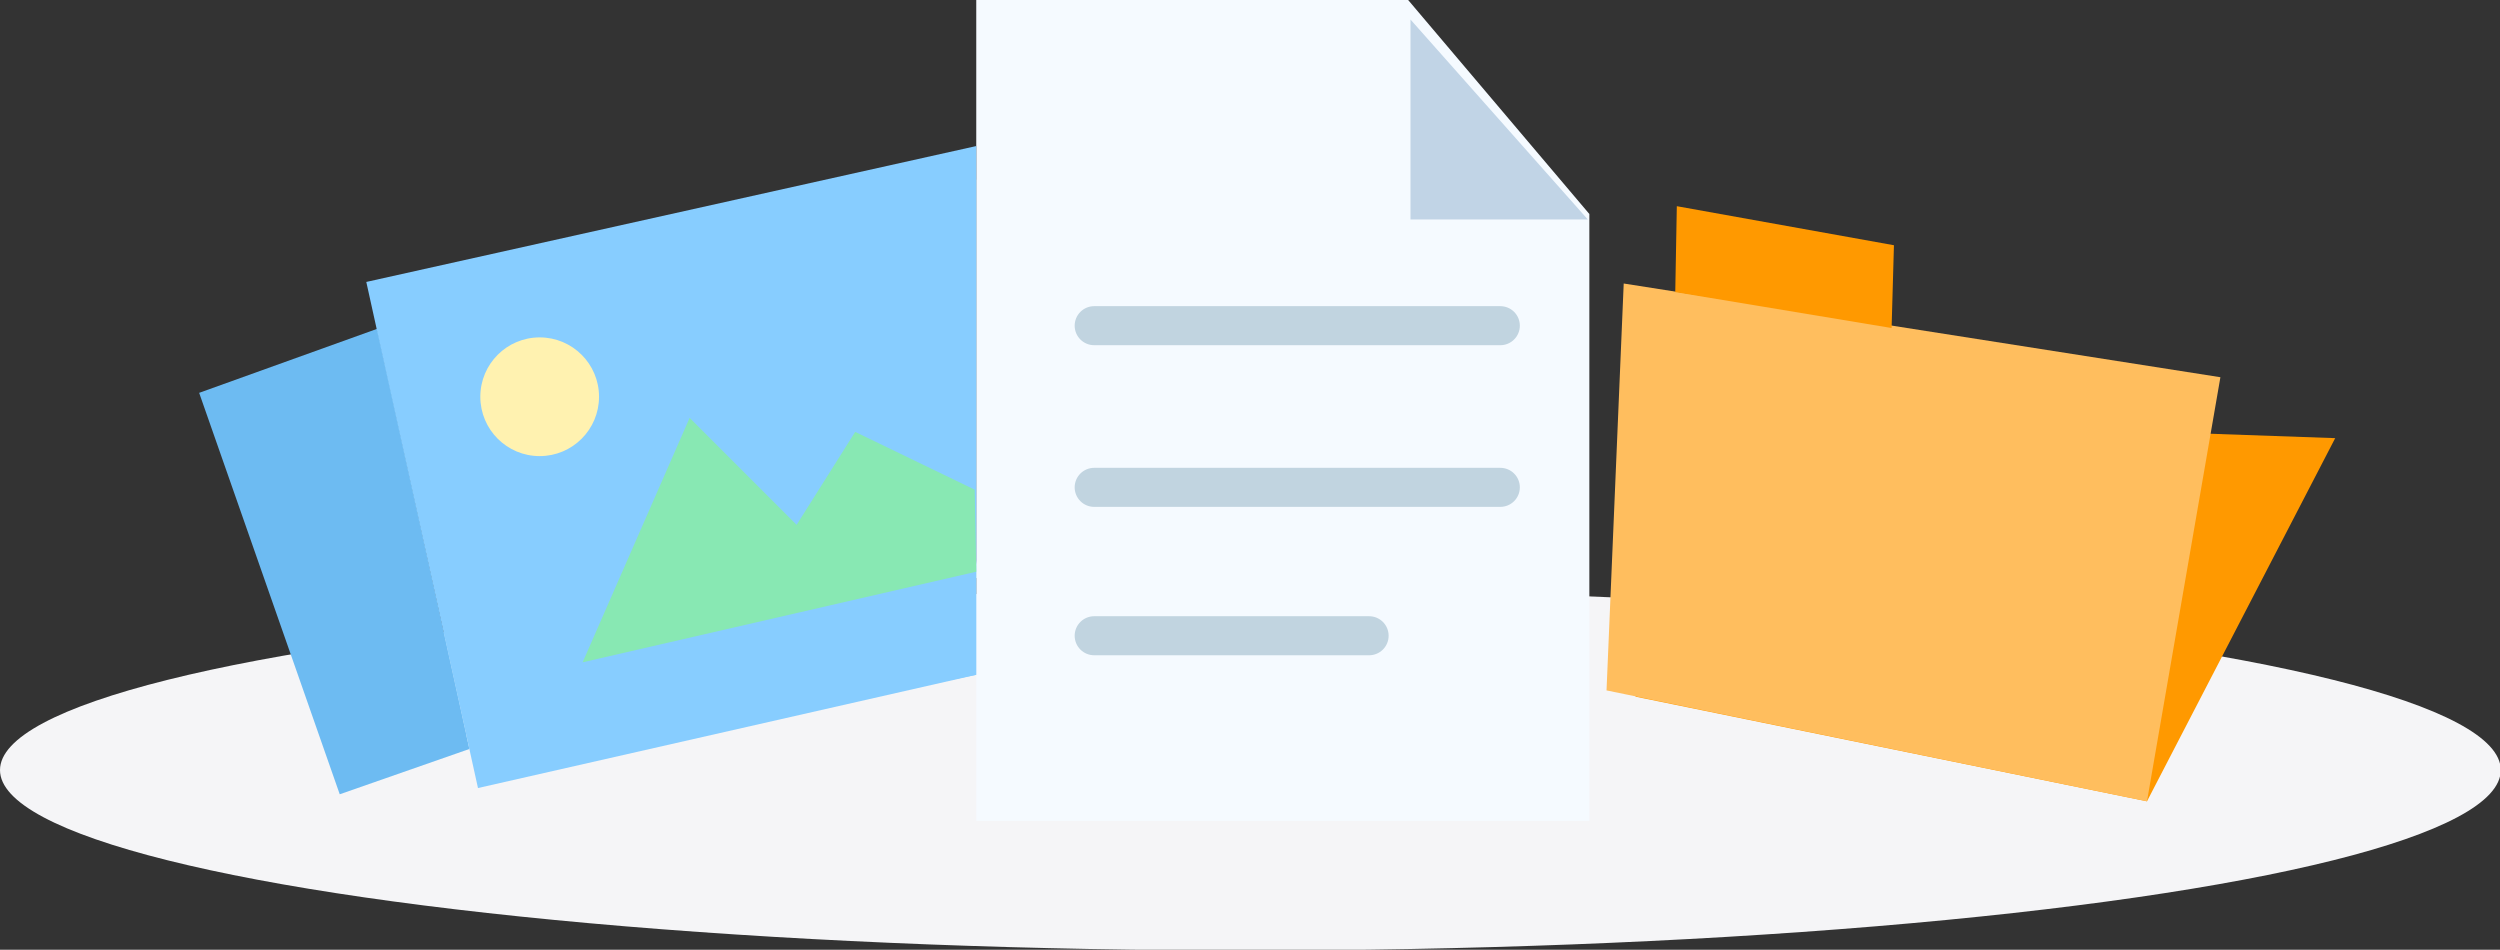 <svg version="1.1" id="Icons" xmlns="http://www.w3.org/2000/svg" x="0" y="0" viewBox="0 0 320.1 121.6" xml:space="preserve"><rect x="0" y="0" width="320.1" height="121.6" fill="#333333" stroke="none"/><style>.st1{fill:#6dbbf2}.st2{fill:#87cdff}.st4{fill:#f90}.st7{fill:none;stroke:#c1d4e0;stroke-width:5;stroke-linecap:round;stroke-miterlimit:10}</style><ellipse cx="160.1" cy="98.6" rx="160.1" ry="23.1" fill="#f5f5f7"/><path class="st1" d="M49.3 46.9L32.9 55l11 45.4 15.8-6.2z"/><path class="st2" d="M125 86.4L64.5 98.6 53.9 41.7 125 23z"/><path fill="#baecdd" d="M122.8 63.1L110 56l-7.5 11.9-13.6-13.7-13.7 31.3 50.3-11.6"/><path class="st4" d="M299 56.1l-24.1 46.5-65.5-13.4L225 53.5z"/><path fill="#ffbe5e" d="M284.3 48.3l-9.4 54.3-69.2-14.2 2.2-52.1z"/><path fill="#f5faff" d="M180.3 0H125v105.1h78.5V27.4z"/><path class="st7" d="M140.1 41.7h52m-52 20.7h52"/><path class="st1" d="M60.1 95.9l-16.6 5.8-18-51.4 22.8-8.2"/><path class="st7" d="M140.1 81.4h35.2"/><path class="st2" d="M125 86.4l-63.8 14.5-14.3-64.8L125 18.7"/><path class="st4" d="M242.2 42l.3-10.6-27.8-5-.2 11z"/><circle cx="69.1" cy="50.8" r="7.6" fill="#fff2b0"/><path fill="#88e8b3" d="M124.8 62.7l-15.3-7.4-7.5 11.9-13.7-13.7-13.7 31.3L125 73.2"/><path fill="#c1d4e6" d="M203.3 28.1h-22.7V2.5z"/></svg>